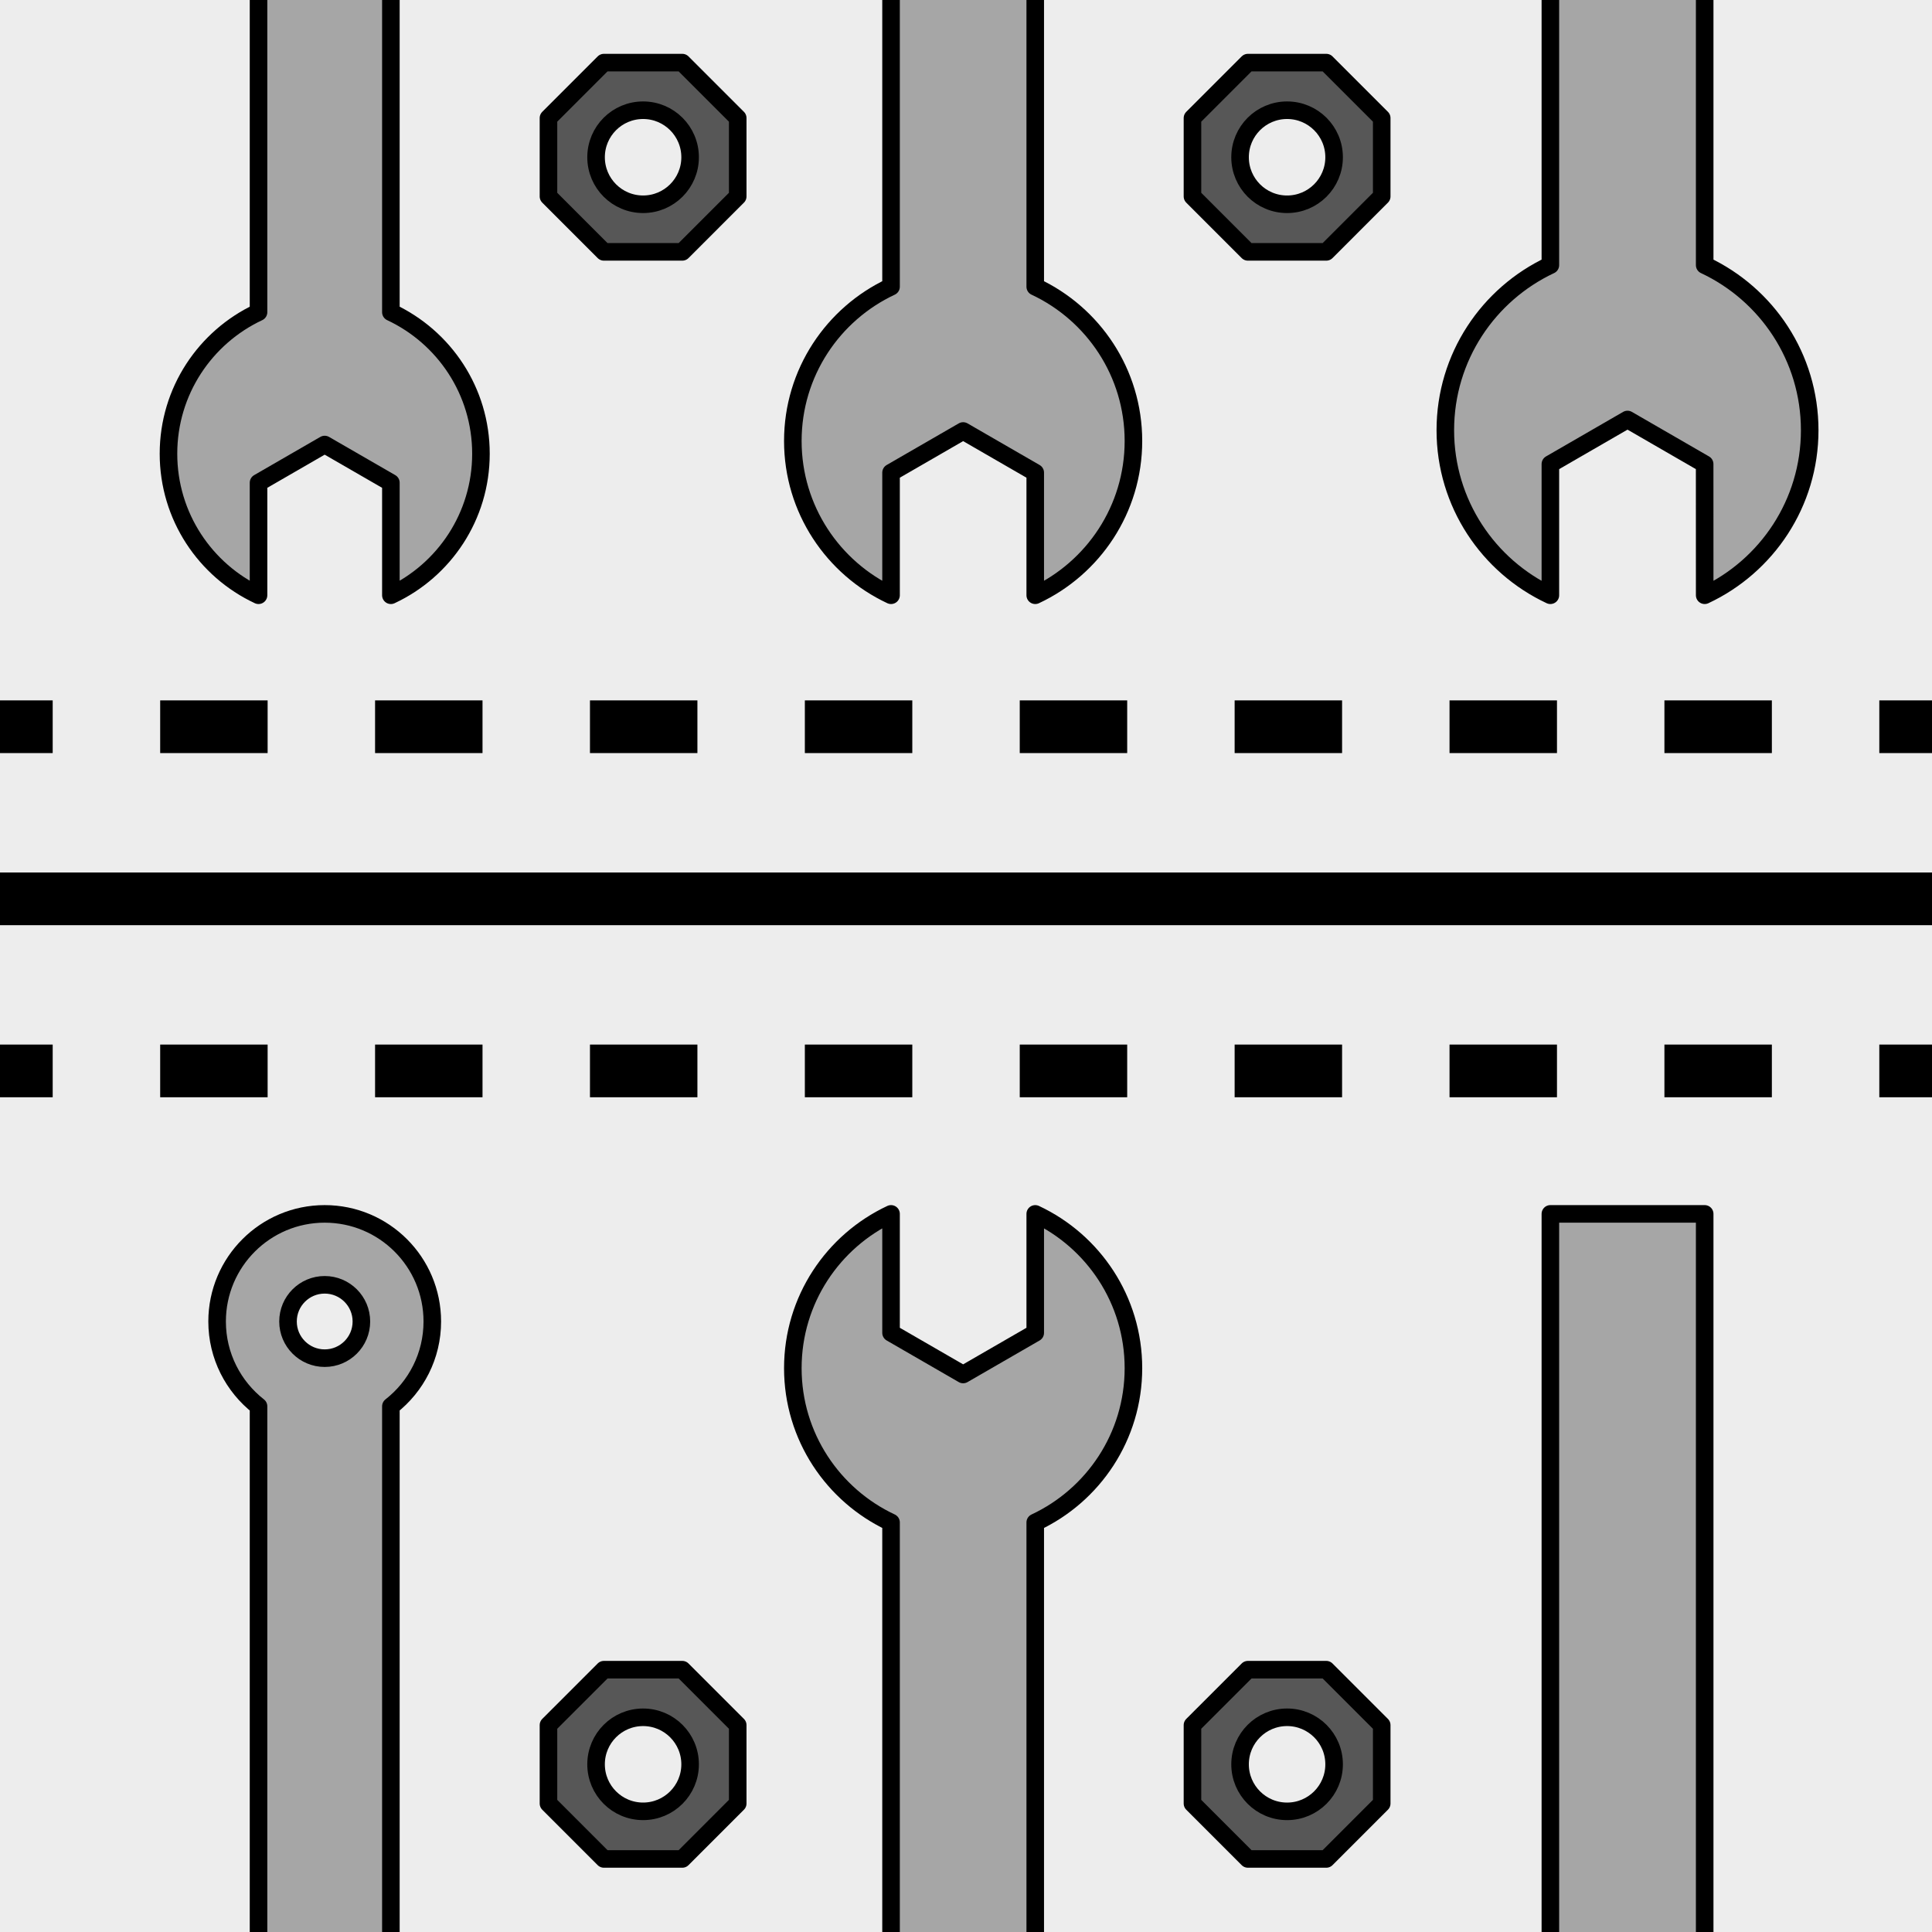 <?xml version="1.0" encoding="utf-8"?>
<!-- Generator: Adobe Illustrator 16.0.0, SVG Export Plug-In . SVG Version: 6.00 Build 0)  -->
<!DOCTYPE svg PUBLIC "-//W3C//DTD SVG 1.1//EN" "http://www.w3.org/Graphics/SVG/1.1/DTD/svg11.dtd">
<svg version="1.1" xmlns="http://www.w3.org/2000/svg" xmlns:xlink="http://www.w3.org/1999/xlink" x="0px" y="0px" width="220px"
	 height="220px" viewBox="0 0 220 220" enable-background="new 0 0 220 220" xml:space="preserve">
<rect x="0" y="0" width="220" height="220" fill="#333333" stroke="none"/>
<g id="bg" display="none">
</g>
<g id="Layer_3">
</g>
<g id="Layer_1">
	<g>
		<defs>
			<rect id="SVGID_29_" x="-3990.076" y="-900" width="220" height="220"/>
		</defs>
		<clipPath id="SVGID_2_">
			<use xlink:href="#SVGID_29_"  overflow="visible"/>
		</clipPath>
	</g>
	<g>
		<defs>
			<rect id="SVGID_31_" x="-2790.076" y="-900" width="220" height="220"/>
		</defs>
		<clipPath id="SVGID_4_">
			<use xlink:href="#SVGID_31_"  overflow="visible"/>
		</clipPath>
	</g>
	<g>
		<defs>
			<rect id="SVGID_33_" x="-2190.076" y="-900" width="220" height="220"/>
		</defs>
		<clipPath id="SVGID_6_">
			<use xlink:href="#SVGID_33_"  overflow="visible"/>
		</clipPath>
	</g>
	<g>
		<defs>
			<rect id="SVGID_35_" x="-2490.076" y="-900" width="220" height="220"/>
		</defs>
		<clipPath id="SVGID_8_">
			<use xlink:href="#SVGID_35_"  overflow="visible"/>
		</clipPath>
	</g>
	<g>
		<defs>
			<rect id="SVGID_37_" x="-3690.076" y="-900" width="220" height="220"/>
		</defs>
		<clipPath id="SVGID_10_">
			<use xlink:href="#SVGID_37_"  overflow="visible"/>
		</clipPath>
	</g>
	<g>
		<defs>
			<rect id="SVGID_39_" x="-3090.076" y="-900" width="220" height="220"/>
		</defs>
		<clipPath id="SVGID_12_">
			<use xlink:href="#SVGID_39_"  overflow="visible"/>
		</clipPath>
	</g>
	<g>
		<defs>
			<rect id="SVGID_411_" x="-600" y="-900" width="220" height="220"/>
		</defs>
		<clipPath id="SVGID_14_">
			<use xlink:href="#SVGID_411_"  overflow="visible"/>
		</clipPath>
	</g>
	<g>
		<defs>
			<rect id="SVGID_419_" x="-300" y="-900" width="220" height="220"/>
		</defs>
		<clipPath id="SVGID_16_">
			<use xlink:href="#SVGID_419_"  overflow="visible"/>
		</clipPath>
	</g>
	<g>
		<defs>
			<rect id="SVGID_461_" y="0" width="220.001" height="220"/>
		</defs>
		<clipPath id="SVGID_18_">
			<use xlink:href="#SVGID_461_"  overflow="visible"/>
		</clipPath>
		<g clip-path="url(#SVGID_18_)">
			<g>
				<rect y="0" fill="#EDEDED" width="220.001" height="220"/>
			</g>
		</g>
		
			<path clip-path="url(#SVGID_18_)" fill="#A6A6A6" stroke="#000000" stroke-width="2" stroke-linecap="round" stroke-linejoin="round" stroke-miterlimit="10" d="
			M101.465,173.363v53.256c-6.604,3.092-11.184,9.794-11.184,17.567c0,7.773,4.58,14.477,11.184,17.567v-4.486v-3.482v-5.995
			l8.209-4.741l8.21,4.741v5.995l0,0v7.969c6.604-3.09,11.182-9.794,11.182-17.567c0-7.773-4.578-14.476-11.182-17.567v-53.256
			c6.604-3.091,11.182-9.792,11.182-17.568c0-7.772-4.578-14.476-11.182-17.568v4.065v3.482v5.999l-8.21,4.741l-8.209-4.741v-5.999
			l0,0v-7.547c-6.604,3.092-11.184,9.795-11.184,17.568C90.281,163.571,94.861,170.272,101.465,173.363z"/>
		
			<path clip-path="url(#SVGID_18_)" fill="#A6A6A6" stroke="#000000" stroke-width="2" stroke-linecap="round" stroke-linejoin="round" stroke-miterlimit="10" d="
			M194.115,228.191v-89.964h-17.571v89.964c-7.063,3.311-11.962,10.479-11.962,18.798c0,8.318,4.898,15.487,11.962,18.793v-14.939
			l8.783-5.074l8.784,5.074l0.004,14.939c7.063-3.306,11.958-10.475,11.958-18.793C206.073,238.67,201.178,231.502,194.115,228.191z
			"/>
		
			<path clip-path="url(#SVGID_18_)" fill="#A6A6A6" stroke="#000000" stroke-width="2" stroke-linecap="round" stroke-linejoin="round" stroke-miterlimit="10" d="
			M19.185,245.637c0,7.133,4.199,13.281,10.254,16.115v-4.112v-3.201v-5.5l7.533-4.35l7.538,4.35v5.5l0,0v7.313
			c6.059-2.834,10.256-8.982,10.256-16.115c0-7.137-4.197-13.282-10.256-16.118v-69.381c2.87-2.243,4.717-5.732,4.717-9.657
			c0-6.771-5.483-12.253-12.255-12.253c-6.761,0-12.25,5.483-12.25,12.253c0,3.925,1.85,7.414,4.717,9.659v69.379
			C23.383,232.354,19.185,238.5,19.185,245.637z M36.972,146.303c2.311,0,4.18,1.87,4.18,4.178c0,2.306-1.869,4.176-4.18,4.176
			c-2.305,0-4.176-1.871-4.176-4.176C32.796,148.172,34.667,146.303,36.972,146.303z"/>
		
			<path clip-path="url(#SVGID_18_)" fill="#A6A6A6" stroke="#000000" stroke-width="2" stroke-linecap="round" stroke-linejoin="round" stroke-miterlimit="10" d="
			M101.465-20.608v53.256c-6.604,3.091-11.184,9.793-11.184,17.567s4.58,14.476,11.184,17.567v-4.486v-3.482v-5.996l8.209-4.741
			l8.21,4.741v5.996l0,0v7.968c6.604-3.091,11.182-9.793,11.182-17.567s-4.578-14.476-11.182-17.567v-53.256
			c6.604-3.091,11.182-9.792,11.182-17.568c0-7.772-4.578-14.476-11.182-17.568v4.065v3.482v5.998l-8.21,4.741l-8.209-4.741v-5.998
			l0,0v-7.548c-6.604,3.093-11.184,9.796-11.184,17.568C90.281-30.4,94.861-23.699,101.465-20.608z"/>
		
			<path clip-path="url(#SVGID_18_)" fill="#A6A6A6" stroke="#000000" stroke-width="2" stroke-linecap="round" stroke-linejoin="round" stroke-miterlimit="10" d="
			M194.115,30.191v-89.964h-17.571v89.964c-7.063,3.311-11.962,10.479-11.962,18.798c0,8.318,4.898,15.487,11.962,18.793V52.843
			l8.783-5.074l8.784,5.074l0.004,14.939c7.063-3.306,11.958-10.475,11.958-18.793C206.073,40.67,201.178,33.502,194.115,30.191z"/>
		
			<path clip-path="url(#SVGID_18_)" fill="#A6A6A6" stroke="#000000" stroke-width="2" stroke-linecap="round" stroke-linejoin="round" stroke-miterlimit="10" d="
			M19.185,51.667c0,7.133,4.199,13.282,10.254,16.115V63.67v-3.2v-5.5l7.533-4.351l7.538,4.351v5.5l0,0v7.313
			c6.059-2.833,10.256-8.982,10.256-16.115c0-7.136-4.197-13.282-10.256-16.118v-69.381c2.87-2.243,4.717-5.732,4.717-9.657
			c0-6.77-5.483-12.254-12.255-12.254c-6.761,0-12.25,5.484-12.25,12.254c0,3.925,1.85,7.414,4.717,9.659v69.379
			C23.383,38.385,19.185,44.531,19.185,51.667z M36.972-47.666c2.311,0,4.18,1.868,4.18,4.177c0,2.306-1.869,4.176-4.18,4.176
			c-2.305,0-4.176-1.87-4.176-4.176C32.796-45.798,34.667-47.666,36.972-47.666z"/>
		
			<path clip-path="url(#SVGID_18_)" fill="#575757" stroke="#000000" stroke-width="2" stroke-linecap="round" stroke-linejoin="round" stroke-miterlimit="10" d="
			M68.767,211.681h8.927l6.312-6.313v-8.926l-6.312-6.312h-8.927l-6.312,6.312v8.926L68.767,211.681z M73.23,195.551
			c2.957,0,5.354,2.398,5.354,5.355c0,2.957-2.397,5.354-5.354,5.354c-2.958,0-5.355-2.397-5.355-5.354
			C67.875,197.949,70.272,195.551,73.23,195.551z"/>
		
			<path clip-path="url(#SVGID_18_)" fill="#575757" stroke="#000000" stroke-width="2" stroke-linecap="round" stroke-linejoin="round" stroke-miterlimit="10" d="
			M142.1,211.681h8.927l6.312-6.313v-8.926l-6.312-6.312H142.1l-6.312,6.312v8.926L142.1,211.681z M146.563,195.55
			c2.957,0,5.354,2.397,5.354,5.356c0,2.957-2.397,5.355-5.354,5.355c-2.958,0-5.355-2.398-5.355-5.355
			C141.208,197.948,143.606,195.55,146.563,195.55z"/>
		
			<path clip-path="url(#SVGID_18_)" fill="#575757" stroke="#000000" stroke-width="2" stroke-linecap="round" stroke-linejoin="round" stroke-miterlimit="10" d="
			M68.767,28.681h8.927l6.312-6.313v-8.926l-6.312-6.312h-8.927l-6.312,6.312v8.926L68.767,28.681z M73.23,12.551
			c2.957,0,5.354,2.398,5.354,5.355c0,2.957-2.397,5.354-5.354,5.354c-2.958,0-5.355-2.397-5.355-5.354
			C67.875,14.949,70.272,12.551,73.23,12.551z"/>
		
			<path clip-path="url(#SVGID_18_)" fill="#575757" stroke="#000000" stroke-width="2" stroke-linecap="round" stroke-linejoin="round" stroke-miterlimit="10" d="
			M142.1,28.681h8.927l6.312-6.313v-8.926l-6.312-6.312H142.1l-6.312,6.312v8.926L142.1,28.681z M146.563,12.551
			c2.957,0,5.354,2.397,5.354,5.355c0,2.957-2.397,5.355-5.354,5.355c-2.958,0-5.355-2.398-5.355-5.355
			C141.208,14.948,143.606,12.551,146.563,12.551z"/>
		<g clip-path="url(#SVGID_18_)">
			<g>
				<line fill="none" stroke="#000000" stroke-width="6" stroke-miterlimit="10" x1="220" y1="121.947" x2="214" y2="121.947"/>
				
					<line fill="none" stroke="#000000" stroke-width="6" stroke-miterlimit="10" stroke-dasharray="12.235,12.235" x1="201.765" y1="121.947" x2="12.118" y2="121.947"/>
				<line fill="none" stroke="#000000" stroke-width="6" stroke-miterlimit="10" x1="6" y1="121.947" x2="0" y2="121.947"/>
			</g>
		</g>
		<g clip-path="url(#SVGID_18_)">
			<g>
				<line fill="none" stroke="#000000" stroke-width="6" stroke-miterlimit="10" x1="220" y1="82.755" x2="214" y2="82.755"/>
				
					<line fill="none" stroke="#000000" stroke-width="6" stroke-miterlimit="10" stroke-dasharray="12.235,12.235" x1="201.765" y1="82.755" x2="12.118" y2="82.755"/>
				<line fill="none" stroke="#000000" stroke-width="6" stroke-miterlimit="10" x1="6" y1="82.755" x2="0" y2="82.755"/>
			</g>
		</g>
		
			<line clip-path="url(#SVGID_18_)" fill="none" stroke="#000000" stroke-width="6" stroke-miterlimit="10" x1="220" y1="102.352" x2="0" y2="102.352"/>
	</g>
</g>
</svg>
